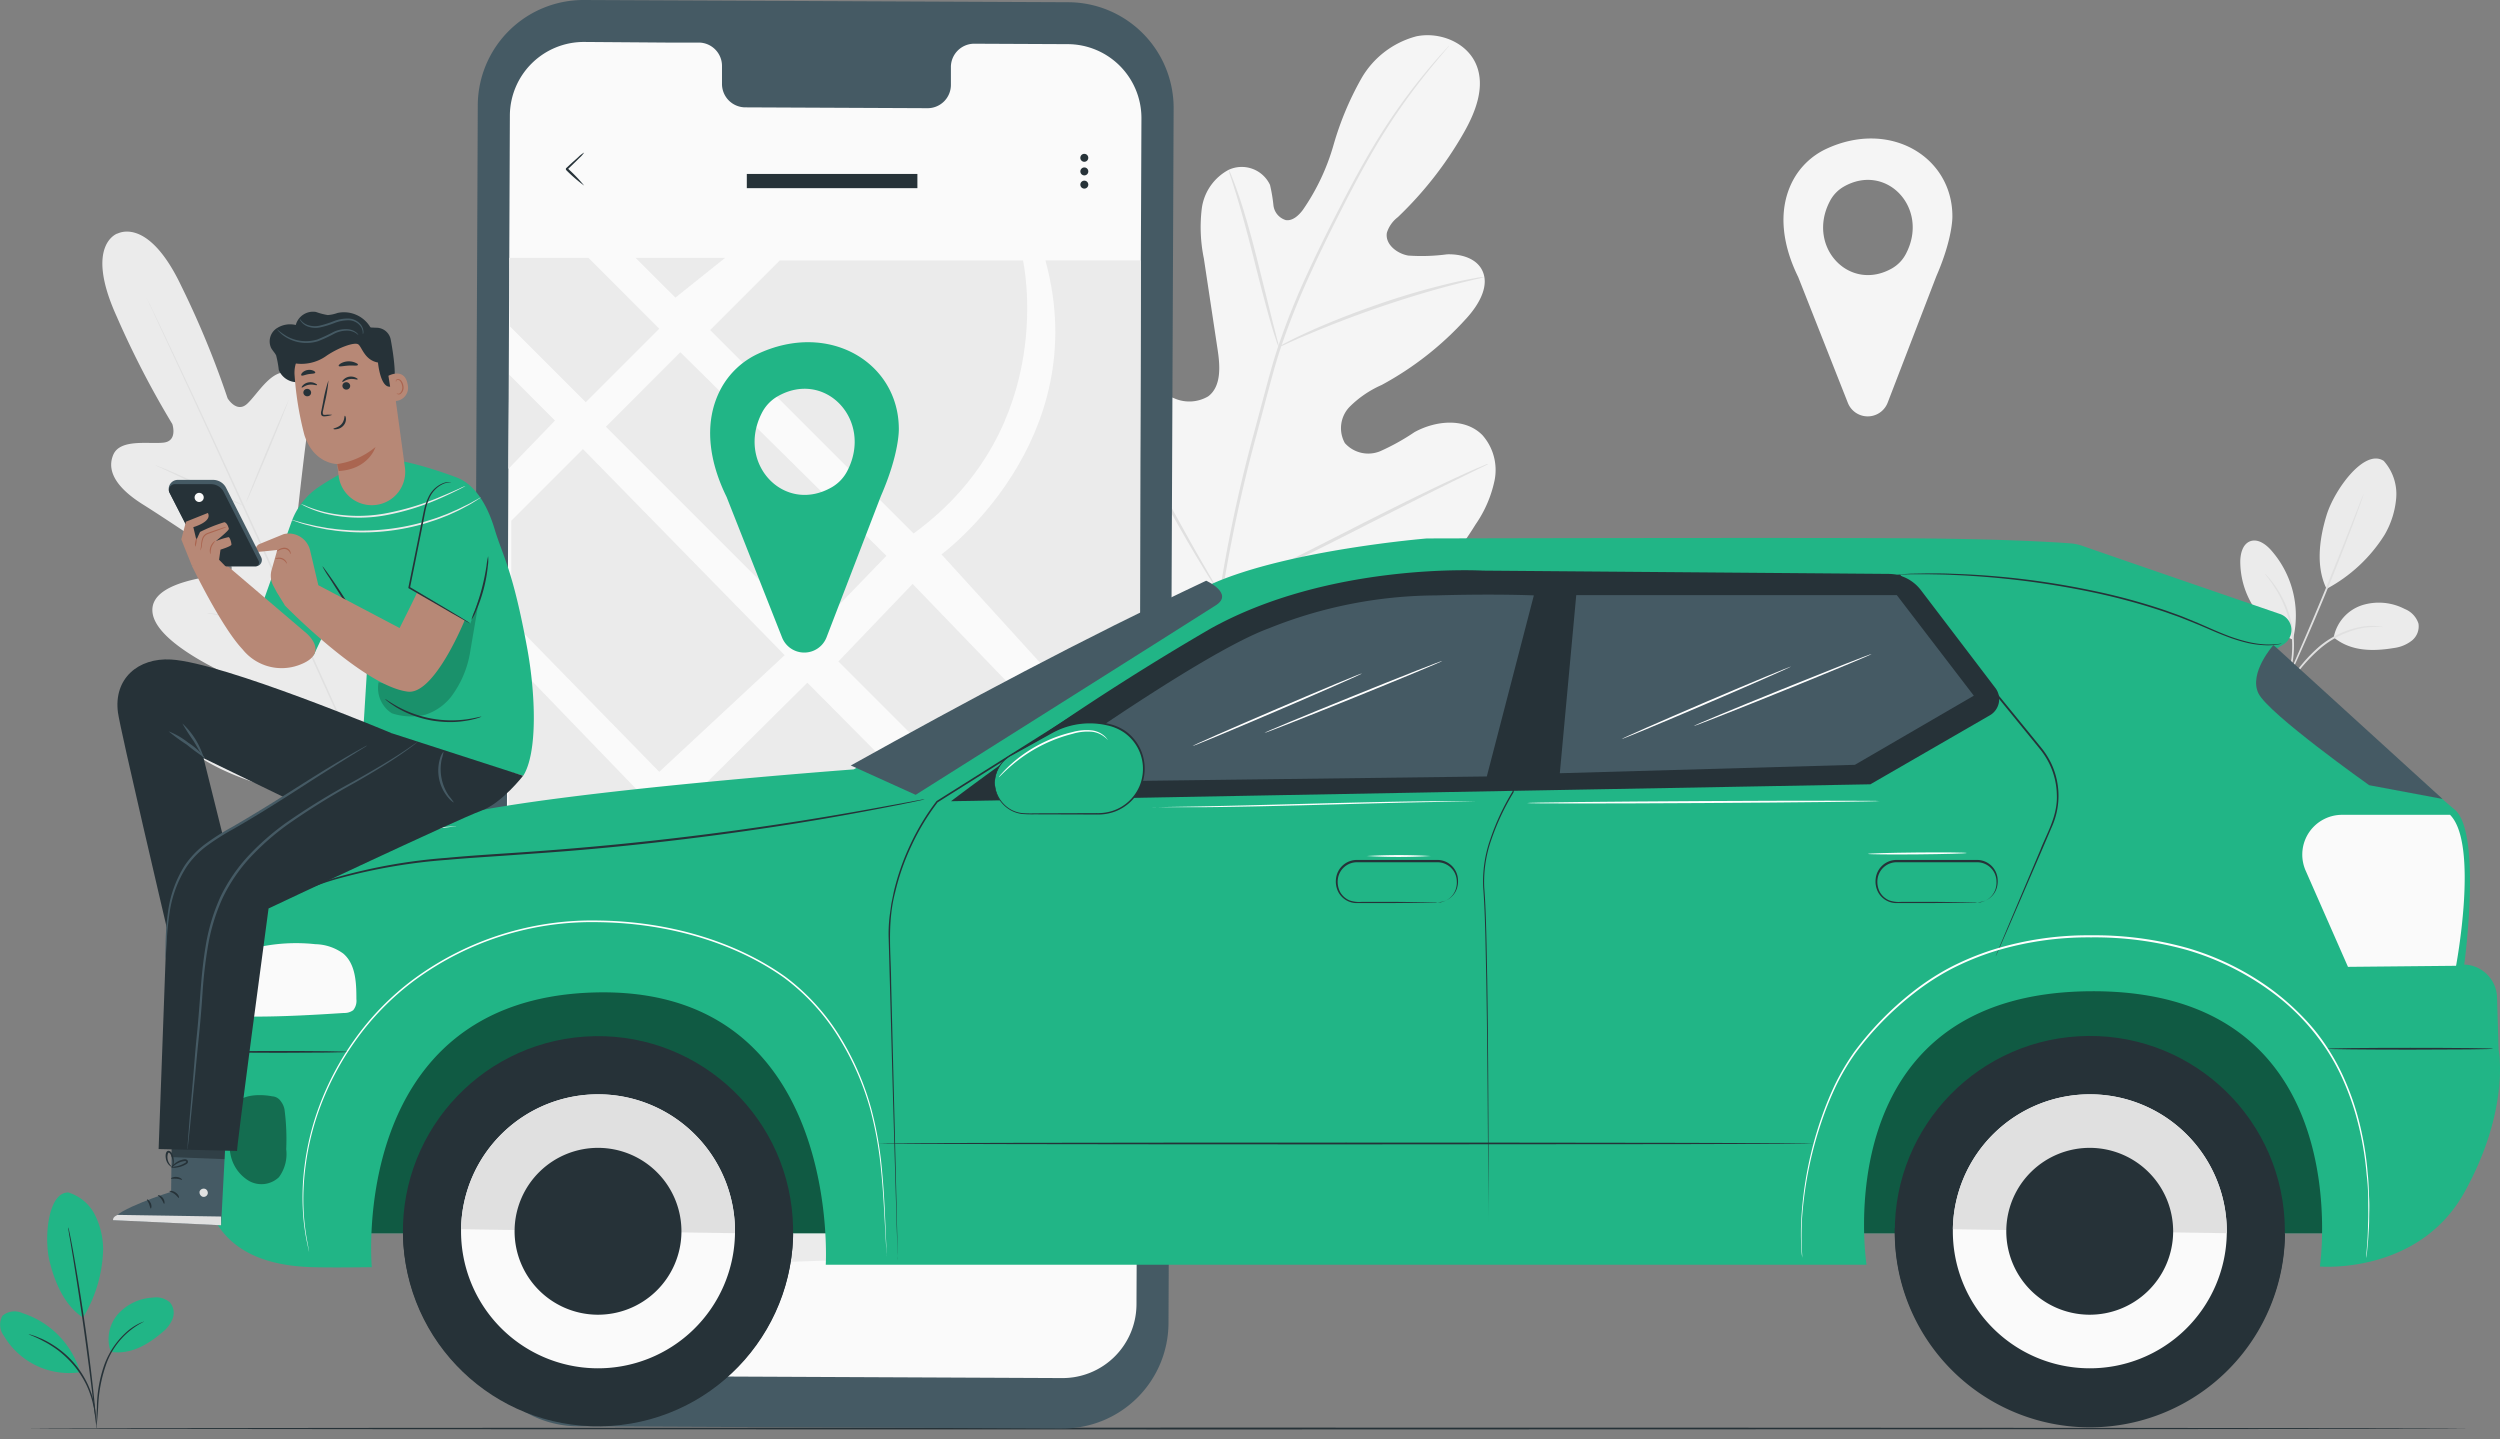 <svg xmlns="http://www.w3.org/2000/svg" width="273.765" height="157.578" viewBox="0 0 273.765 157.578"><rect x="0" y="0" width="273.765" height="157.578" fill="#808080" stroke="none"/><g transform="translate(-32.813 -52.33)"><g transform="translate(44.024 56.187)"><path d="M675.937,178.31a5.435,5.435,0,0,1,1.39,4.013,9.533,9.533,0,0,1-1.294,4.129,16.868,16.868,0,0,1-6.333,5.89c-1.4-2.8-.535-6.321,0-8.078.867-2.8,4.125-7.28,6.221-5.954" transform="translate(-426.134 -131.717)" fill="#ebebeb"/><path d="M672.79,221.4a4.624,4.624,0,0,1,3.055-3.5,6.141,6.141,0,0,1,4.728.4,2.565,2.565,0,0,1,1.5,1.6,2,2,0,0,1-.735,1.865,3.993,3.993,0,0,1-1.925.8c-2.4.4-4.748.367-6.621-1.15" transform="translate(-428.445 -155.466)" fill="#ebebeb"/><path d="M657.63,232.011a3.392,3.392,0,0,1,.3-.5l.854-1.326a16.439,16.439,0,0,1,3.37-3.993,9.9,9.9,0,0,1,4.732-2.148,6.633,6.633,0,0,1,1.6-.04,3.629,3.629,0,0,1,.427.06c.1,0,.148.028.148.036a10.617,10.617,0,0,0-2.14.088,10.259,10.259,0,0,0-4.64,2.192,17.11,17.11,0,0,0-3.374,3.9c-.379.547-.687.99-.91,1.29A2.87,2.87,0,0,1,657.63,232.011Z" transform="translate(-419.339 -159.291)" fill="#e0e0e0"/><path d="M666.686,187.8a1.559,1.559,0,0,1-.072.244l-.232.683c-.208.595-.519,1.446-.91,2.5-.8,2.1-1.913,4.987-3.227,8.146s-2.568,5.99-3.506,8.034c-.467,1.018-.855,1.837-1.126,2.4-.132.264-.24.479-.319.647a1.341,1.341,0,0,1-.124.22,1.113,1.113,0,0,1,.084-.236c.076-.172.168-.4.287-.667l1.066-2.428c.9-2.052,2.136-4.892,3.45-8.05s2.46-6.034,3.278-8.122l.97-2.472c.112-.272.2-.5.272-.667A1.114,1.114,0,0,1,666.686,187.8Z" transform="translate(-419.063 -137.562)" fill="#e0e0e0"/><path d="M652.978,211.189a10.818,10.818,0,0,0-2.452-9.584c-.583-.651-1.442-1.266-2.264-.97s-1.086,1.322-1.1,2.2a9.248,9.248,0,0,0,5.678,8.541" transform="translate(-413.05 -145.226)" fill="#ebebeb"/><path d="M653.994,209.71a2.43,2.43,0,0,1,.379.4,4.489,4.489,0,0,1,.4.491c.148.2.331.419.5.691a9.849,9.849,0,0,1,.523.886,10.22,10.22,0,0,1,.507,1.066,11.924,11.924,0,0,1,.727,2.612,11.765,11.765,0,0,1,.072,2.707,9.858,9.858,0,0,1-.18,1.17,8.415,8.415,0,0,1-.26,1,7.888,7.888,0,0,1-.284.8,4.637,4.637,0,0,1-.264.583,2.737,2.737,0,0,1-.26.479c-.044,0,.328-.707.671-1.9a9.281,9.281,0,0,0,.228-.986,10.727,10.727,0,0,0,.16-1.154,12.108,12.108,0,0,0-.084-2.663,12.667,12.667,0,0,0-.7-2.568c-.16-.379-.307-.739-.483-1.062a9.9,9.9,0,0,0-.5-.886C654.473,210.3,653.938,209.738,653.994,209.71Z" transform="translate(-417.153 -150.723)" fill="#e0e0e0"/><path d="M62.553,116.042s-3.674,1.2-.112,9.065a100.552,100.552,0,0,0,6.106,11.812s.611,1.817-.906,2.025-4.792-.475-5.559,1.334c-.8,1.873.519,3.738,3.254,5.451s8.593,5.678,9.12,6.038,1.014,1.2,0,1.517-8.494.735-8.078,4.273,8.825,7.068,9.727,7.467,1.114.8,1.014,1.31-2.628.4-4.752.623-4.548.823-4.137,2.843,5.279,6.457,17.522,8.238l5.726.455,3.346-4.7c6.557-10.49,6.317-17.071,5.043-18.692s-3.314-.168-4.844,1.318-3.1,3.474-3.546,3.223-.627-.667-.347-1.621,3.039-9.64.607-12.243-7.587,2.827-8.482,3.4-1.218-.359-1.154-.986.823-7.667,1.286-10.861-.116-5.391-2.053-5.99c-1.869-.591-3.474,2.356-4.612,3.378S74.6,134.1,74.6,134.1a100.262,100.262,0,0,0-5.067-12.291C65.824,114,62.473,116.1,62.473,116.1" transform="translate(-60.887 -94.339)" fill="#ebebeb"/><path d="M99,190.751c-2.7-5.75-7.324-16.045-11.341-24.862s-7.659-16.8-10.33-22.554l-3.167-6.82-.859-1.853-.22-.487A1.6,1.6,0,0,1,73,134s.032.052.088.16l.236.479c.2.427.5,1.046.89,1.841.771,1.6,1.869,3.917,3.219,6.788,2.7,5.746,6.361,13.717,10.382,22.534s8.625,19.135,11.3,24.9" transform="translate(-68.163 -105.245)" fill="#e0e0e0"/><path d="M75.3,179.88a2.2,2.2,0,0,1,.4.132c.248.092.607.24,1.046.423.878.371,2.08.914,3.4,1.537l3.362,1.6,1.022.479a2.148,2.148,0,0,1,.367.192,1.673,1.673,0,0,1-.4-.128c-.252-.092-.607-.24-1.046-.427-.879-.4-2.072-.938-3.386-1.561l-3.374-1.6-1.022-.475a1.8,1.8,0,0,1-.367-.172Z" transform="translate(-69.545 -132.804)" fill="#e0e0e0"/><path d="M100.338,173.1c-.044,0,.966-2.548,2.256-5.642s2.4-5.59,2.42-5.59-.962,2.548-2.256,5.646S100.386,173.1,100.338,173.1Z" transform="translate(-84.584 -121.986)" fill="#e0e0e0"/><path d="M114.26,211.551a2,2,0,0,1,.252-.339c.192-.244.435-.543.723-.9.607-.759,1.446-1.813,2.328-3.007s1.645-2.3,2.192-3.1l.647-.954a2.3,2.3,0,0,1,.252-.339,1.574,1.574,0,0,1-.2.375c-.136.24-.339.575-.6.986-.519.827-1.266,1.949-2.156,3.143s-1.737,2.24-2.372,2.979c-.319.367-.579.663-.767.863A1.737,1.737,0,0,1,114.26,211.551Z" transform="translate(-92.947 -146.638)" fill="#e0e0e0"/><path d="M89.6,220.435a1.6,1.6,0,0,1,.4.024l1.058.132c.89.124,2.12.3,3.478.511s2.584.4,3.47.559l1.05.192a1.6,1.6,0,0,1,.379.092,1.6,1.6,0,0,1-.4-.024l-1.054-.132c-.894-.124-2.124-.3-3.482-.511s-2.584-.4-3.47-.559l-1.046-.192a1.772,1.772,0,0,1-.383-.092Z" transform="translate(-78.134 -157.163)" fill="#e0e0e0"/><path d="M98,252.549a2.582,2.582,0,0,1,.5.036l1.358.168c1.142.148,2.719.363,4.46.615s3.318.487,4.456.671l1.35.22a3.14,3.14,0,0,1,.491.108,2.619,2.619,0,0,1-.5-.036l-1.354-.168c-1.142-.148-2.723-.367-4.464-.619s-3.318-.487-4.456-.667l-1.346-.224a2.687,2.687,0,0,1-.491-.1Z" transform="translate(-83.18 -176.455)" fill="#e0e0e0"/><path d="M128.87,239.967a3.046,3.046,0,0,1,.307-.443c.224-.3.519-.695.874-1.17.739-.99,1.753-2.36,2.831-3.905s2.021-2.967,2.691-3.993l.8-1.226a3.31,3.31,0,0,1,.307-.439,3.069,3.069,0,0,1-.252.475c-.172.3-.427.731-.751,1.254-.647,1.054-1.573,2.492-2.655,4.037s-2.108,2.911-2.875,3.881c-.4.483-.7.875-.922,1.138A2.734,2.734,0,0,1,128.87,239.967Z" transform="translate(-101.723 -162.184)" fill="#e0e0e0"/><path d="M338.946,130.937c-10.231-5.147-14.08-16.9-15.278-27.781-.2-1.817-.675-3.694-.044-5.4s2.48-3.087,4.209-2.556c1.434.435,2.244,1.913,3.195,3.095a10.666,10.666,0,0,0,4.828,3.438,4.073,4.073,0,0,0,3.762-.2c1.434-1.086,1.306-3.266,1.034-5.063q-.759-5.027-1.517-10.047A16.951,16.951,0,0,1,338.907,81a5.627,5.627,0,0,1,2.959-4.277,3.418,3.418,0,0,1,4.516,1.661,17.241,17.241,0,0,1,.375,2.232,1.917,1.917,0,0,0,1.362,1.621c.739.108,1.4-.507,1.857-1.114a24.074,24.074,0,0,0,3.358-7.1,33.636,33.636,0,0,1,3.035-7.268,9.832,9.832,0,0,1,6.054-4.648c2.552-.519,5.531.675,6.545,3.111s-.088,5.227-1.4,7.511a40.451,40.451,0,0,1-7.188,9.184,3.438,3.438,0,0,0-1.2,1.705c-.216,1.254,1.09,2.28,2.332,2.5a20.929,20.929,0,0,0,4.265-.136c1.426-.04,3.035.363,3.758,1.6,1,1.733-.256,3.881-1.6,5.363a34.7,34.7,0,0,1-9.324,7.343,11.571,11.571,0,0,0-3.518,2.4,3.362,3.362,0,0,0-.515,3.965,3.428,3.428,0,0,0,3.889.882,24.6,24.6,0,0,0,3.73-2.076c2.336-1.29,5.551-1.6,7.443.323a5.761,5.761,0,0,1,1.334,4.948,13.191,13.191,0,0,1-2.084,4.836,34.935,34.935,0,0,1-13.265,12.511c-5.447,2.815-10.678,4.121-16.676,2.863" transform="translate(-218.519 -61.99)" fill="#f5f5f5"/><path d="M367,125.453a163.488,163.488,0,0,1,3.889-18.273l1.27-4.74c.419-1.553.835-3.095,1.334-4.576a81.064,81.064,0,0,1,3.358-8.354c1.2-2.6,2.424-5.031,3.594-7.3s2.308-4.349,3.418-6.205a64.553,64.553,0,0,1,5.9-8.362c.771-.93,1.394-1.633,1.821-2.1l.487-.531a1.383,1.383,0,0,1,.176-.176,1.1,1.1,0,0,1-.148.2l-.467.555c-.4.483-1.014,1.2-1.769,2.14a68.279,68.279,0,0,0-5.8,8.386c-1.1,1.861-2.216,3.949-3.374,6.213s-2.376,4.7-3.562,7.3a82,82,0,0,0-3.338,8.346c-.5,1.477-.906,3-1.326,4.56s-.835,3.139-1.262,4.736a166.519,166.519,0,0,0-3.909,18.233" transform="translate(-244.763 -63.702)" fill="#e0e0e0"/><path d="M375.237,118.293a3.639,3.639,0,0,1-.288-.743c-.164-.483-.4-1.2-.639-2.064-.511-1.757-1.138-4.2-1.817-6.9s-1.342-5.131-1.877-6.872c-.268-.871-.491-1.573-.651-2.056a3.775,3.775,0,0,1-.216-.767,3.45,3.45,0,0,1,.335.719c.2.471.455,1.166.755,2.033.595,1.725,1.294,4.157,1.977,6.86l1.721,6.92q.315,1.246.539,2.092A3.484,3.484,0,0,1,375.237,118.293Z" transform="translate(-246.415 -84.155)" fill="#e0e0e0"/><path d="M405.984,128.29a5,5,0,0,1-.906.244c-.583.14-1.434.335-2.472.611-2.084.535-4.94,1.374-8.046,2.436s-5.878,2.16-7.859,3c-.994.4-1.789.775-2.34,1.018a4.9,4.9,0,0,1-.871.351,4.961,4.961,0,0,1,.8-.471c.535-.28,1.318-.671,2.3-1.118,1.965-.9,4.732-2.029,7.847-3.1a81.668,81.668,0,0,1,8.1-2.348c1.05-.248,1.909-.4,2.5-.507A4.923,4.923,0,0,1,405.984,128.29Z" transform="translate(-254.669 -101.815)" fill="#e0e0e0"/><path d="M343.639,173.629a1.2,1.2,0,0,1-.2-.256c-.14-.212-.307-.471-.515-.8-.447-.679-1.066-1.677-1.813-2.919-1.5-2.488-3.458-5.99-5.571-9.883s-4.041-7.391-5.487-9.887l-1.717-2.971-.463-.8a1.268,1.268,0,0,1-.144-.3,1.154,1.154,0,0,1,.2.26l.515.8c.447.679,1.066,1.677,1.813,2.923,1.5,2.488,3.462,5.99,5.59,9.883s4.037,7.4,5.483,9.919l1.717,2.975c.188.323.339.595.463.8A1.229,1.229,0,0,1,343.639,173.629Z" transform="translate(-221.174 -112.345)" fill="#e0e0e0"/><path d="M396.842,179.55a1.322,1.322,0,0,1-.287.168l-.847.411-3.135,1.541c-2.647,1.306-6.285,3.147-10.3,5.191s-7.675,3.849-10.35,5.1c-1.338.623-2.424,1.118-3.195,1.446l-.875.367a1.078,1.078,0,0,1-.315.108,1.474,1.474,0,0,1,.288-.168l.847-.427,3.139-1.541c2.647-1.3,6.281-3.143,10.3-5.191s7.671-3.849,10.346-5.1c1.338-.623,2.424-1.118,3.195-1.446l.875-.367A1.078,1.078,0,0,1,396.842,179.55Z" transform="translate(-245.088 -132.606)" fill="#e0e0e0"/><path d="M540.394,98.832c0-6.517-6.844-10.642-13.824-7.379a7.951,7.951,0,0,0-3.674,3.522c-1.753,3.4-.978,7.284.615,10.51l5.431,13.765a2.34,2.34,0,0,0,4.361,0l5.327-13.84C540.47,101.18,540.394,98.832,540.394,98.832Zm-6.557,5.67c-4.692,2.727-9.448-2.316-6.876-7.292a3.9,3.9,0,0,1,1.493-1.6c4.692-2.727,9.444,2.316,6.872,7.292A3.9,3.9,0,0,1,533.837,104.5Z" transform="translate(-337.807 -79.002)" fill="#f5f5f5"/></g><g transform="translate(35.707 208.659)"><path d="M307.58,443.924c0,.06-59.9.1-133.748.1s-133.772-.044-133.772-.1,59.874-.1,133.772-.1S307.58,443.868,307.58,443.924Z" transform="translate(-40.06 -443.82)" fill="#263238"/></g><g transform="translate(84.568 52.33)"><path d="M227.006,208.763l-53.077-.244a11.58,11.58,0,0,1-11.508-11.612l.563-133.065A11.58,11.58,0,0,1,174.6,52.33l53.077.244a11.58,11.58,0,0,1,11.508,11.6l-.563,133.065a11.58,11.58,0,0,1-11.616,11.52Z" transform="translate(-162.42 -52.33)" fill="#455a64"/><path d="M232.9,64.073l-10.29-.048a2.56,2.56,0,0,0-2.512,2.6v1.869a2.552,2.552,0,0,1-2.516,2.592l-20.062-.092a2.564,2.564,0,0,1-2.488-2.624V66.5a2.56,2.56,0,0,0-2.48-2.6H188.94l-9-.068a8.1,8.1,0,0,0-8.138,8.054l-.547,129.882a8.1,8.1,0,0,0,8.058,8.134l52.974.244a8.1,8.1,0,0,0,8.134-8.062L240.963,72.2A8.094,8.094,0,0,0,232.9,64.073Z" transform="translate(-167.724 -59.238)" fill="#fafafa"/><path d="M172.46,123.05h8.681l7.747,7.751-8.054,8.054-8.282-8.286Z" transform="translate(-168.451 -94.81)" fill="#ebebeb"/><path d="M211.483,127.4l-4.353-4.349h9.791Z" transform="translate(-189.276 -94.81)" fill="#ebebeb"/><path d="M227.56,131.373l7.623-7.623h26.635s4.077,18.209-11.98,29.9Z" transform="translate(-201.548 -95.231)" fill="#ebebeb"/><path d="M207.124,148.92l-8.154,8.158,22.566,22.566,8.154-8.43Z" transform="translate(-184.375 -110.35)" fill="#ebebeb"/><path d="M172.21,165.414l5.111-5.3L172.31,155.1Z" transform="translate(-168.301 -114.062)" fill="#ebebeb"/><path d="M180.861,175.48l-7.851,7.851V194.24l16.208,16.584,13.733-12.778Z" transform="translate(-168.781 -126.304)" fill="#ebebeb"/><path d="M291,155.939s16.819-12.331,11.381-32.189h10.458l-.128,56.048Z" transform="translate(-239.656 -95.231)" fill="#ebebeb"/><path d="M270.85,212.46l-8.13,8.49,24.934,24.937,7.627-8.082Z" transform="translate(-222.668 -148.517)" fill="#ebebeb"/><path d="M234.982,239.54,222.2,252.23l25.564,25.385,12.758-12.335Z" transform="translate(-198.329 -164.783)" fill="#ebebeb"/><path d="M237.43,368.3l19.543-20.253L275.561,367Z" transform="translate(-207.477 -229.963)" fill="#ebebeb"/><path d="M294,311.166,314.365,291c0,.894-.176,41.813-.176,41.813Z" transform="translate(-241.458 -195.694)" fill="#ebebeb"/><path d="M217.609,313.14l11.544,11.544L206.36,348.2l-10.53-12.63Z" transform="translate(-182.489 -208.994)" fill="#ebebeb"/><path d="M172.26,288.718c1.09-.108,29.007-26.251,29.007-26.251L172.26,232.41Z" transform="translate(-168.331 -160.501)" fill="#ebebeb"/><path d="M171.25,379.378l6.721-5.958,9.308,10.993H171.25v-4.2" transform="translate(-167.724 -245.203)" fill="#ebebeb"/><path d="M190,97.788a16.713,16.713,0,0,1-2-1.733h0V95.9h0l.028-.024.048-.044.1-.092.192-.18.363-.335.627-.559a3.059,3.059,0,0,1,.639-.5,2.8,2.8,0,0,1-.511.583l-.6.591-.355.343-.192.184-.1.092-.052.044-.024.024h0v-.152h0A16.954,16.954,0,0,1,190,97.788Z" transform="translate(-177.785 -77.462)" fill="#263238"/><path d="M329.941,94.951a.435.435,0,1,1-.431-.431.435.435,0,0,1,.431.431Z" transform="translate(-262.523 -77.673)" fill="#263238"/><path d="M329.823,98.381a.435.435,0,1,1-.615,0A.435.435,0,0,1,329.823,98.381Z" transform="translate(-262.529 -79.917)" fill="#263238"/><path d="M329.944,102.353a.435.435,0,1,1-.2-.411A.435.435,0,0,1,329.944,102.353Z" transform="translate(-262.526 -82.091)" fill="#263238"/><rect width="18.68" height="1.557" transform="translate(30.025 19.048)" fill="#263238"/><path d="M248.22,155.689c0-7.276-7.643-11.884-15.438-8.238a8.849,8.849,0,0,0-4.105,3.933c-1.961,3.8-1.094,8.134.683,11.736l6.07,15.378a2.616,2.616,0,0,0,4.872,0l5.946-15.458C248.308,158.328,248.22,155.689,248.22,155.689Zm-7.308,6.349c-5.239,3.047-10.55-2.584-7.679-8.142a4.392,4.392,0,0,1,1.665-1.765c5.243-3.047,10.554,2.584,7.679,8.142A4.356,4.356,0,0,1,240.913,162.038Z" transform="translate(-201.548 -108.701)" fill="#21b586"/></g><g transform="translate(54.644 111.24)"><rect width="221.55" height="32.509" transform="translate(13.883 43.631)" fill="#21b586"/><g transform="translate(13.883 43.631)" opacity="0.5"><rect width="221.55" height="32.509"/></g><circle cx="21.364" cy="21.364" r="21.364" transform="translate(20.906 56.037) rotate(-3.85)" fill="#263238"/><path d="M143.317,389.07v.056a21.366,21.366,0,0,0,42.727.619v-.056Z" transform="translate(-121.02 -313.514)" fill="#263238"/><path d="M159.247,367.212a15,15,0,1,0,15.21-14.775A15,15,0,0,0,159.247,367.212Z" transform="translate(-130.589 -291.508)" fill="#fafafa"/><path d="M174.46,352.428A14.994,14.994,0,0,0,159.25,367.2l29.993.435a15,15,0,0,0-14.783-15.21Z" transform="translate(-130.592 -291.502)" fill="#e0e0e0"/><path d="M173.928,376.109a9.136,9.136,0,1,0,9.264-9,9.136,9.136,0,0,0-9.264,9Z" transform="translate(-139.408 -300.321)" fill="#263238"/><circle cx="21.364" cy="21.364" r="21.364" transform="matrix(0.998, -0.058, 0.058, 0.998, 184.459, 55.808)" fill="#263238"/><path d="M552.417,389.07v.056a21.366,21.366,0,1,0,42.727.619v-.056Z" transform="translate(-366.758 -313.514)" fill="#263238"/><path d="M568.347,367.212a15,15,0,1,0,15.21-14.775,15,15,0,0,0-15.21,14.775Z" transform="translate(-376.328 -291.508)" fill="#fafafa"/><path d="M583.56,352.428A14.994,14.994,0,0,0,568.35,367.2l29.993.435a15,15,0,0,0-14.783-15.21Z" transform="translate(-376.331 -291.502)" fill="#e0e0e0"/><path d="M583,376.109a9.136,9.136,0,1,0,9.264-9A9.136,9.136,0,0,0,583,376.109Z" transform="translate(-385.129 -300.321)" fill="#263238"/><path d="M159.139,225.2s-31.458,2.32-43.126,4.936c-8.218,1.841-24.063,5.023-23.871,14.99l1.258,7.148a10.757,10.757,0,0,0-5.874,9.536c0,6.852-1.434,17.474,12.287,17.9,2.26.068,6.553,0,6.553,0s-2.632-29.222,24.211-30.077c27.309-.871,25.5,29.809,25.5,29.809H270.05s-4.68-29.889,24.718-29.949,24.925,30.145,24.925,30.145,10.814.934,15.845-8.154,3.726-15.573,3.726-15.573l-.168-5.746a3.722,3.722,0,0,0-3.594-3.594h0s1.965-14.463-1.05-16.967-19.535-17.61-19.535-17.61l.8-.491a1.853,1.853,0,0,0-.4-3.322c-6.273-2.156-18.676-6.425-21.591-7.443a5.246,5.246,0,0,0-1.354-.288c-1.741-.132-6.669-.443-15.713-.539-11.017-.12-54.759,0-54.759,0s-15.054,1.238-23.44,4.928C189.667,208.719,159.139,225.2,159.139,225.2Z" transform="translate(-87.483 -199.857)" fill="#21b586"/><g transform="translate(3.225 61.012)" opacity="0.4"><path d="M100.356,352.788c-1.142-.232-2.891-.252-3.762.519a3.589,3.589,0,0,0-.914,2.364,10.047,10.047,0,0,0,.08,3.542,4.321,4.321,0,0,0,2,2.823,2.777,2.777,0,0,0,3.286-.4,4.258,4.258,0,0,0,.8-3.063,24.8,24.8,0,0,0-.188-4.361,2.1,2.1,0,0,0-.4-.883,1.2,1.2,0,0,0-.91-.547" transform="translate(-95.56 -352.647)"/></g><path d="M100.428,319.019c3.338,0,6.577-.184,9.911-.4a1.6,1.6,0,0,0,1.014-.307,1.621,1.621,0,0,0,.347-1.2c0-1.789-.072-3.825-1.43-4.991a5.374,5.374,0,0,0-3.059-1.034,19.7,19.7,0,0,0-8.042.8Z" transform="translate(-94.503 -266.603)" fill="#fafafa"/><path d="M179.761,341.543a2.612,2.612,0,0,0-.024-.288c-.024-.192-.032-.475-.056-.839-.04-.743-.1-1.825-.176-3.223s-.172-3.111-.371-5.091a40.252,40.252,0,0,0-1.178-6.641,30.248,30.248,0,0,0-3.215-7.487,23.56,23.56,0,0,0-6.217-6.932c-5.387-3.833-12.666-5.99-20.281-6.094a32.776,32.776,0,0,0-20.154,6.341,29.55,29.55,0,0,0-6.537,6.673,31.411,31.411,0,0,0-3.825,7.188,29.107,29.107,0,0,0-1.617,6.537,27.405,27.405,0,0,0-.2,5.083,25.434,25.434,0,0,0,.4,3.195c.064.355.116.631.148.823s.044.284.044.284-.024-.092-.064-.276l-.172-.8a23.3,23.3,0,0,1-.431-3.195,26.917,26.917,0,0,1,.16-5.1,29.111,29.111,0,0,1,1.6-6.573,31.547,31.547,0,0,1,3.825-7.248,29.55,29.55,0,0,1,6.565-6.725,32.927,32.927,0,0,1,20.253-6.389c7.675.1,14.966,2.276,20.4,6.146a23.72,23.72,0,0,1,6.249,7,30.157,30.157,0,0,1,3.195,7.543,39.552,39.552,0,0,1,1.154,6.669c.188,2,.272,3.7.335,5.1s.108,2.484.14,3.227c0,.363.024.643.032.839A2.369,2.369,0,0,0,179.761,341.543Z" transform="translate(-104.482 -262.872)" fill="#fff"/><path d="M277.5,284.842v-.24l-.024-.707c-.02-.631-.048-1.553-.088-2.759-.068-2.424-.168-5.966-.3-10.474s-.276-9.983-.447-16.252c-.044-1.569-.084-3.195-.132-4.852a16.468,16.468,0,0,1,.112-2.536l.18-1.286.264-1.29a26.115,26.115,0,0,1,1.777-5.115,25.763,25.763,0,0,1,2.915-4.848h0L301.5,222.049l5.331-3.354a41.879,41.879,0,0,1,5.642-3.151,57.986,57.986,0,0,1,6.157-2.48c1.046-.367,2.12-.667,3.195-.986s2.168-.583,3.278-.8a74.778,74.778,0,0,1,12.718-1.6,120.536,120.536,0,0,1,12.319.04h.116l-.028.116-5.3,23.724h0a26.2,26.2,0,0,0-2.4,5.1,13.92,13.92,0,0,0-.8,5.271c.136,1.753.184,3.47.228,5.135s.064,3.278.1,4.848c.092,6.269.116,11.736.132,16.24s0,8.046,0,10.466v0c0-2.42-.036-5.962-.064-10.462s-.068-9.983-.176-16.244q-.048-2.348-.1-4.844c-.048-1.665-.1-3.374-.236-5.127a14.065,14.065,0,0,1,.8-5.339,25.989,25.989,0,0,1,2.4-5.139v.028c1.625-7.3,3.4-15.274,5.283-23.728l.092.12a120.015,120.015,0,0,0-12.291-.032,73.953,73.953,0,0,0-12.686,1.6c-1.106.22-2.184.527-3.266.8s-2.14.619-3.195.982a57.9,57.9,0,0,0-6.158,2.484,41.637,41.637,0,0,0-5.614,3.131l-5.335,3.354L281.9,234.608v-.02a25.408,25.408,0,0,0-2.907,4.82,25.7,25.7,0,0,0-1.773,5.079c-.9,3.422-.447,6.788-.439,9.923l.4,16.252c.108,4.5.192,8.05.248,10.47.028,1.2.044,2.132.06,2.763v.707A2.173,2.173,0,0,1,277.5,284.842Z" transform="translate(-201.026 -205.676)" fill="#263238"/><path d="M460.55,210.619h.188l.547-.02,2.12-.052,7.863-.152,26.507-.455h.052l.032.04,3.714,4.548c3.762,4.62,7.347,9.013,10.606,13.006l1.2,1.477a8.759,8.759,0,0,1,.994,1.6,8.3,8.3,0,0,1,.148,6.741l-1.2,2.8-3.666,8.482-1.006,2.3-.268.6c-.06.132-.1.2-.1.2s.024-.072.076-.208.144-.347.248-.607c.228-.535.551-1.318.97-2.316l3.594-8.505c.687-1.8,1.9-3.706,1.813-6.022a8.155,8.155,0,0,0-.8-3.4,8.485,8.485,0,0,0-.974-1.553l-1.2-1.477L501.4,214.644l-3.71-4.548.08.04-26.511.4-7.863.092H460.73Z" transform="translate(-311.577 -205.914)" fill="#263238"/><path d="M410.263,292.85a1.541,1.541,0,0,0,.315-.048,2.22,2.22,0,0,0,.839-.335,2.121,2.121,0,0,0,.855-1.11,2.4,2.4,0,0,0,.112-.879,2.188,2.188,0,0,0-.248-.95,2.12,2.12,0,0,0-1.841-1.122h-8.861a2.106,2.106,0,0,0-2.076,1.857,2.4,2.4,0,0,0,.256,1.41,2.124,2.124,0,0,0,1.022.906,3.247,3.247,0,0,0,1.33.164h3.654l3.4.032.922.02a1.711,1.711,0,0,1,.323.024,2.937,2.937,0,0,1-.323.02h-.922l-3.4.032h-4.345a2.215,2.215,0,0,1-.711-.164,2.3,2.3,0,0,1-1.122-.986,2.52,2.52,0,0,1-.284-1.529,2.3,2.3,0,0,1,2.276-2.041H410.3a2.264,2.264,0,0,1,1.965,1.226,2.32,2.32,0,0,1,.252,1.014,2.536,2.536,0,0,1-.132.918,2.216,2.216,0,0,1-.922,1.142,2.049,2.049,0,0,1-.875.307A1.419,1.419,0,0,1,410.263,292.85Z" transform="translate(-274.687 -252.893)" fill="#263238"/><path d="M558.263,292.85a1.541,1.541,0,0,0,.315-.048,2.22,2.22,0,0,0,.839-.335,2.12,2.12,0,0,0,.855-1.11,2.4,2.4,0,0,0,.112-.879,2.189,2.189,0,0,0-.248-.95,2.12,2.12,0,0,0-1.841-1.122h-8.861a2.106,2.106,0,0,0-2.076,1.857,2.4,2.4,0,0,0,.256,1.41,2.125,2.125,0,0,0,1.022.906,3.246,3.246,0,0,0,1.33.164h3.654l3.4.032.922.02a1.712,1.712,0,0,1,.323.024,2.94,2.94,0,0,1-.323.02h-.922l-3.4.032h-4.345a2.215,2.215,0,0,1-.711-.164,2.3,2.3,0,0,1-1.122-.986,2.52,2.52,0,0,1-.284-1.529,2.3,2.3,0,0,1,2.276-2.041H558.3a2.264,2.264,0,0,1,1.965,1.226,2.32,2.32,0,0,1,.252,1.014,2.537,2.537,0,0,1-.132.918,2.216,2.216,0,0,1-.922,1.142,2.049,2.049,0,0,1-.874.307A1.417,1.417,0,0,1,558.263,292.85Z" transform="translate(-363.588 -252.893)" fill="#263238"/><path d="M680.351,275.78h-11.82a4.364,4.364,0,0,0-3.861,2.328h0a4.369,4.369,0,0,0-.128,3.79l4.632,10.53,11.836-.116S683.529,278.963,680.351,275.78Z" transform="translate(-433.888 -245.462)" fill="#fafafa"/><path d="M293.6,234l60.988-1.126,39.692-.727,13.09-7.559a2.032,2.032,0,0,0,.6-2.987l-8.15-10.706a4.528,4.528,0,0,0-3.57-1.789l-44.4-.359s-16.716-.974-29.889,6.389A283.7,283.7,0,0,0,293.6,234Z" transform="translate(-211.293 -205.171)" fill="#263238"/><path d="M305.042,211.58s3.059,1.394,1.07,2.683-32.888,20.765-32.888,20.765l-7.1-3.215C278.7,224.813,291.409,218.005,305.042,211.58Z" transform="translate(-194.787 -206.899)" fill="#455a64"/><path d="M174.815,271.54l-.192.048-.563.124-2.168.447c-1.885.375-4.616.9-7.986,1.485-6.788,1.166-16.18,2.524-26.631,3.426-2.616.228-5.191.4-7.635.575s-4.848.315-7.108.519a61.836,61.836,0,0,0-11.864,2.033,33.411,33.411,0,0,0-7.5,3.107c-.851.447-1.458.886-1.885,1.15l-.487.307-.172.1a1.938,1.938,0,0,1,.16-.116l.475-.327c.423-.276,1.022-.727,1.869-1.2a32.579,32.579,0,0,1,7.475-3.195,60.4,60.4,0,0,1,11.888-2.08c2.264-.216,4.644-.367,7.112-.531s5.019-.355,7.631-.583c10.446-.9,19.85-2.236,26.627-3.366,3.39-.563,6.122-1.066,8.01-1.418l2.176-.4.567-.1Z" transform="translate(-95.38 -242.915)" fill="#263238"/><path d="M689.207,339.774c0,.06-4.065.1-9.076.1s-9.081-.044-9.081-.1,4.065-.1,9.081-.1S689.207,339.718,689.207,339.774Z" transform="translate(-438.021 -283.84)" fill="#263238"/><path d="M376.113,365.754c0,.06-22.945.1-51.245.1s-51.249-.044-51.249-.1,22.941-.1,51.249-.1S376.113,365.7,376.113,365.754Z" transform="translate(-199.292 -299.446)" fill="#263238"/><path d="M106.2,340.634c0,.06-3.246.1-7.248.1s-7.248-.044-7.248-.1,3.246-.1,7.248-.1S106.2,340.578,106.2,340.634Z" transform="translate(-90.016 -284.356)" fill="#263238"/><path d="M653.408,229.21s-2.723,3.047-1.653,5.283,12.135,10.071,12.135,10.071l8.03,1.505Z" transform="translate(-426.281 -217.489)" fill="#455a64"/><path d="M462.355,215.54l-1.8,19.5,32.313-.922,13.022-7.571-8.43-11.009Z" transform="translate(-311.577 -209.277)" fill="#455a64"/><path d="M312.76,235.955s19.495-14.08,27.186-16.879a49.528,49.528,0,0,1,18.265-3.594c6.665-.192,10.726,0,10.726,0l-5.151,19.826Z" transform="translate(-222.803 -209.191)" fill="#455a64"/><path d="M305.62,257.089h0a3.422,3.422,0,0,1,1.741-2.979l4.48-2.516a8.51,8.51,0,0,1,4.181-1.094h0a8.613,8.613,0,0,1,2.655.423,4.856,4.856,0,0,1,3.266,4.46h0a4.932,4.932,0,0,1-4.932,5.119h-7.986A3.414,3.414,0,0,1,305.62,257.089Z" transform="translate(-218.514 -230.277)" fill="#21b586"/><path d="M305.6,256.926a2.641,2.641,0,0,0,.052.431,3.39,3.39,0,0,0,.4,1.17,3.513,3.513,0,0,0,1.374,1.354,3.377,3.377,0,0,0,1.15.359,12.872,12.872,0,0,0,1.378.028l6.832-.024a5.124,5.124,0,0,0,1.9-.311,4.856,4.856,0,0,0,2.827-2.8,4.971,4.971,0,0,0,.3-2.112,4.836,4.836,0,0,0-2.017-3.574,5.143,5.143,0,0,0-1.849-.8,8.477,8.477,0,0,0-5.439.523c-.515.232-.986.523-1.454.775l-1.334.743-2.3,1.27a3.438,3.438,0,0,0-1.374,1.354,3.5,3.5,0,0,0-.4,1.17c-.04.28-.036.431-.048.431a2.156,2.156,0,0,1,0-.439,3.3,3.3,0,0,1,.367-1.2,3.45,3.45,0,0,1,1.386-1.414l2.28-1.3,1.326-.755c.463-.256.934-.551,1.461-.8a8.585,8.585,0,0,1,5.555-.559,5.291,5.291,0,0,1,1.921.8,5.032,5.032,0,0,1,2.108,3.726,5.139,5.139,0,0,1-.311,2.2,5.047,5.047,0,0,1-2.955,2.915,5.367,5.367,0,0,1-1.969.315l-6.832-.02a13.184,13.184,0,0,1-1.394-.044,3.454,3.454,0,0,1-1.2-.4,3.538,3.538,0,0,1-1.39-1.414,3.358,3.358,0,0,1-.363-1.2,2.613,2.613,0,0,1,0-.415Z" transform="translate(-218.498 -230.115)" fill="#263238"/><path d="M588.593,344.157v-.276c0-.184.032-.459.056-.8s.064-.8.088-1.318.04-1.126.06-1.8,0-1.434,0-2.256a23.333,23.333,0,0,0-.172-2.679,34.573,34.573,0,0,0-1.154-6.421,29.015,29.015,0,0,0-1.274-3.594,23.385,23.385,0,0,0-1.925-3.626,24.673,24.673,0,0,0-6.245-6.509,29.548,29.548,0,0,0-8.953-4.416,37.545,37.545,0,0,0-10.646-1.418,35.072,35.072,0,0,0-10.622,1.545,29.9,29.9,0,0,0-4.728,1.953,27.121,27.121,0,0,0-4.1,2.683,34.045,34.045,0,0,0-6.325,6.485,24.961,24.961,0,0,0-2.1,3.53,34.3,34.3,0,0,0-1.454,3.51,41.9,41.9,0,0,0-2.308,11.181c-.064,1.354-.056,2.4-.02,3.123.02.351.036.619.044.8a2.428,2.428,0,0,1,0,.276,1.811,1.811,0,0,0-.032-.276c-.032-.184-.04-.459-.068-.8a30.845,30.845,0,0,1,0-3.127,41.17,41.17,0,0,1,2.248-11.249,36.179,36.179,0,0,1,1.446-3.53,26.007,26.007,0,0,1,2.108-3.562,34.373,34.373,0,0,1,6.345-6.533,27.481,27.481,0,0,1,4.129-2.707,30.1,30.1,0,0,1,4.76-1.969,35.036,35.036,0,0,1,10.686-1.561,37.6,37.6,0,0,1,10.706,1.43,29.693,29.693,0,0,1,9.009,4.456,27.372,27.372,0,0,1,3.53,3.1,21.586,21.586,0,0,1,2.743,3.478,23.555,23.555,0,0,1,1.929,3.658,28.4,28.4,0,0,1,1.266,3.594,34.137,34.137,0,0,1,1.13,6.453c.108.958.108,1.857.152,2.683s0,1.6,0,2.26-.06,1.282-.084,1.8-.076.958-.108,1.318-.056.619-.072.8S588.593,344.157,588.593,344.157Z" transform="translate(-351.295 -265.306)" fill="#fff"/><path d="M384.627,272.05h-.363l-1.042.024-3.829.068c-3.234.06-7.7.18-12.634.315s-9.4.228-12.638.252h-5.143a.256.256,0,0,1-.1,0,.3.3,0,0,1,.1,0h.268l1.042-.024,3.829-.068c3.234-.06,7.7-.18,12.638-.311s9.4-.232,12.638-.256h5.235Z" transform="translate(-244.499 -243.222)" fill="#fff"/><path d="M414.616,286.905a58.982,58.982,0,0,1-7,0,58.982,58.982,0,0,1,7,0Z" transform="translate(-279.783 -252.075)" fill="#fff"/><path d="M399.059,233.568c.02.052-4.321,1.861-9.7,4.037s-9.755,3.9-9.779,3.845,4.321-1.861,9.7-4.037S399.035,233.516,399.059,233.568Z" transform="translate(-262.94 -220.106)" fill="#fff"/><path d="M378.412,237c.024.056-4.113,1.877-9.236,4.069s-9.292,3.929-9.316,3.877,4.113-1.873,9.236-4.069S378.388,236.938,378.412,237Z" transform="translate(-251.094 -222.166)" fill="#fff"/><path d="M516.779,231.678c.024.052-4.321,1.861-9.7,4.037s-9.755,3.9-9.779,3.845,4.321-1.861,9.7-4.037S516.747,231.622,516.779,231.678Z" transform="translate(-333.652 -218.97)" fill="#fff"/><path d="M496.092,235.089c.024.056-4.113,1.877-9.232,4.069s-9.3,3.929-9.32,3.877,4.113-1.873,9.236-4.069S496.092,235.053,496.092,235.089Z" transform="translate(-321.783 -221.02)" fill="#fff"/><path d="M490.172,271.944c0,.056-8.637.156-19.291.22s-19.291.068-19.291,0,8.633-.156,19.291-.216S490.172,271.9,490.172,271.944Z" transform="translate(-306.195 -243.136)" fill="#fff"/><path d="M555.882,286.148c0,.056-2.42.124-5.411.152s-5.411,0-5.411-.052,2.42-.128,5.411-.156S555.882,286.089,555.882,286.148Z" transform="translate(-362.341 -251.65)" fill="#fff"/><path d="M125.641,278.85a.963.963,0,0,1-.236.048l-.675.088c-.3.032-.655.076-1.07.148s-.89.124-1.41.228c-1.042.184-2.276.455-3.626.8a44.958,44.958,0,0,0-4.317,1.43c-1.5.6-2.9,1.246-4.141,1.889a33.827,33.827,0,0,0-3.195,1.869c-.451.276-.843.555-1.2.8s-.647.443-.886.619l-.555.4a1.238,1.238,0,0,1-.2.128,1.154,1.154,0,0,1,.176-.16l.535-.427c.232-.184.519-.4.867-.651a12.443,12.443,0,0,1,1.2-.8c.879-.595,1.965-1.246,3.195-1.913a39.093,39.093,0,0,1,8.5-3.334c1.358-.351,2.6-.611,3.65-.775.523-.1,1-.144,1.418-.2s.8-.092,1.074-.112l.683-.052a1.562,1.562,0,0,1,.22-.02Z" transform="translate(-97.482 -247.306)" fill="#fff"/><path d="M318.632,253.63a2.158,2.158,0,0,0-.4-.371,2.659,2.659,0,0,0-1.318-.531,5.69,5.69,0,0,0-2.132.228,16.372,16.372,0,0,0-6.6,3.4c-.95.8-1.453,1.386-1.481,1.358a2.568,2.568,0,0,1,.335-.423,14.077,14.077,0,0,1,1.046-1.046,15.315,15.315,0,0,1,4.1-2.62,14.814,14.814,0,0,1,2.552-.851,5.658,5.658,0,0,1,2.2-.192,2.564,2.564,0,0,1,1.35.619,1.729,1.729,0,0,1,.268.3C318.616,253.582,318.64,253.626,318.632,253.63Z" transform="translate(-219.162 -231.506)" fill="#fff"/><path d="M594.844,217.269a6.388,6.388,0,0,1-1.7.176,10.778,10.778,0,0,1-2-.248,18.219,18.219,0,0,1-2.544-.8c-.922-.347-1.9-.8-2.967-1.242l-1.657-.667c-.571-.228-1.174-.423-1.781-.647a69.588,69.588,0,0,0-8.138-2.216,93.64,93.64,0,0,0-15.206-1.885c-.982-.052-1.869-.052-2.651-.072h-2l-1.262.028H552.5a.3.3,0,0,1,.112,0l.327-.024,1.266-.068,2-.036c.8,0,1.669,0,2.651.048a88.09,88.09,0,0,1,15.246,1.837,66.711,66.711,0,0,1,8.15,2.22c.607.224,1.2.423,1.785.655l1.657.683c1.062.459,2.041.906,2.955,1.262a17.507,17.507,0,0,0,2.512.8,10.568,10.568,0,0,0,1.973.28,9.093,9.093,0,0,0,1.258-.044l.323-.04Z" transform="translate(-366.81 -205.691)" fill="#263238"/></g><g transform="translate(45.192 86.462)"><path d="M133.747,198.951c-1.6-8.737-2.671-10.079-3.574-13.086s-2.336-4.96-4.121-5.65c-1.2-.463-7.216-2.632-9.308-1.913a26.254,26.254,0,0,0-5.8,2.915,7.771,7.771,0,0,0-3.027,3.873L104.72,194.1l5.622,5.59,2.819-5.99,3.059,7.188-.451,7.248,17.542,4.72C134.893,210.3,134.653,203.907,133.747,198.951Z" transform="translate(-88.385 -162.045)" fill="#21b586"/><g transform="translate(28.975 27.375)" opacity="0.2"><path d="M148.205,206.36c-.775,4.548-.9,5.191-1.673,9.723a11.12,11.12,0,0,1-2.156,5.127,5.964,5.964,0,0,1-2.775,1.909,6.648,6.648,0,0,1-3.678-.16,3.277,3.277,0,0,1-1.442-3.4c1.489.319,1.949.8,3.23,0a11.19,11.19,0,0,0,3.314-3.462c2.56-4.952,3.266-5.127,5.191-9.739" transform="translate(-136.375 -206.36)"/></g><path d="M126.379,215.924a11.064,11.064,0,0,1-.775-1.2l-1.8-2.967-1.853-2.919a10.7,10.7,0,0,1-.747-1.23,1.525,1.525,0,0,1,.252.3c.152.2.363.487.615.851.511.727,1.2,1.745,1.909,2.891s1.33,2.208,1.757,2.987c.216.4.4.7.5.926A1.266,1.266,0,0,1,126.379,215.924Z" transform="translate(-98.285 -179.736)" fill="#263238"/><path d="M148.966,245.956a2,2,0,0,1-.4.156,4.526,4.526,0,0,1-.5.136,5.77,5.77,0,0,1-.671.14,10.61,10.61,0,0,1-1.773.164,12.464,12.464,0,0,1-2.176-.188,12.246,12.246,0,0,1-2.1-.595,11.214,11.214,0,0,1-1.6-.775c-.224-.124-.4-.26-.575-.367a4.633,4.633,0,0,1-.419-.307,1.845,1.845,0,0,1-.331-.292c.024-.032.519.355,1.4.839a12.624,12.624,0,0,0,1.6.723,12.239,12.239,0,0,0,4.213.771,13.1,13.1,0,0,0,1.753-.116C148.355,246.1,148.954,245.916,148.966,245.956Z" transform="translate(-108.628 -201.61)" fill="#263238"/><path d="M120.621,205.078c-.032.156-1.917,3.909-1.917,3.909l-8.9-4.688-.906-3.833a2.4,2.4,0,0,0-2.883-1.765l-2.624,1.074a.7.7,0,0,0-.431.507c-.036.192,0,.4.347.355.651-.052,2-.2,2-.2l-.619,2.184a2.32,2.32,0,0,0,.176,1.713l.4.755.867,1.4h-.02s8.649,8.885,13.5,9.464c2.919.347,6.225-7.835,6.225-7.835Z" transform="translate(-87.323 -174.345)" fill="#b78876"/><path d="M108.69,202.929a.936.936,0,0,1,.216-.192,1.158,1.158,0,0,1,.675-.208.7.7,0,0,1,.595.4c.084.18.028.3,0,.291s0-.112-.1-.248a.691.691,0,0,0-.523-.3,1.354,1.354,0,0,0-.619.16C108.814,202.893,108.7,202.945,108.69,202.929Z" transform="translate(-90.77 -176.685)" fill="#aa6550"/><path d="M109.553,205.931s-.06-.072-.144-.18a.974.974,0,0,0-.922-.363c-.136,0-.22.048-.228.032s.064-.076.208-.124a.894.894,0,0,1,1.018.4C109.557,205.831,109.565,205.927,109.553,205.931Z" transform="translate(-90.511 -178.324)" fill="#aa6550"/><path d="M148.216,185.09l-2.4,11.417,6.389,3.837,2.452-7.016S153.631,184.806,148.216,185.09Z" transform="translate(-113.073 -166.204)" fill="#21b586"/><path d="M133.361,185.6a1.029,1.029,0,0,1-.164.1c-.112.06-.272.148-.483.256-.423.216-1.046.519-1.825.867a26.911,26.911,0,0,1-6.345,2,15.888,15.888,0,0,1-6.637-.224,11.275,11.275,0,0,1-1.893-.683,3.845,3.845,0,0,1-.491-.248,1.133,1.133,0,0,1-.164-.1,6.692,6.692,0,0,1,.687.276,13.894,13.894,0,0,0,1.909.615,16.468,16.468,0,0,0,6.565.16,29.086,29.086,0,0,0,6.325-1.929c.8-.327,1.41-.611,1.845-.8a5.514,5.514,0,0,1,.671-.292Z" transform="translate(-94.777 -166.515)" fill="#ebebeb"/><path d="M133.475,188.76a.945.945,0,0,1-.18.128l-.527.339a9.65,9.65,0,0,1-.863.5c-.343.18-.727.4-1.178.6l-.695.319c-.244.112-.507.2-.775.311-.531.22-1.122.4-1.737.6a24.075,24.075,0,0,1-8.326.986c-.647-.052-1.262-.088-1.829-.18-.288-.044-.563-.072-.827-.12l-.755-.152c-.479-.084-.906-.212-1.282-.307a9.616,9.616,0,0,1-.954-.284l-.595-.208a.846.846,0,0,1-.2-.084.754.754,0,0,1,.216.044l.607.168c.26.08.579.172.958.252s.8.2,1.286.276l.751.136c.26.048.535.072.8.108.567.084,1.2.116,1.817.16a24.8,24.8,0,0,0,8.266-.978c.611-.192,1.2-.363,1.729-.579.264-.1.527-.192.771-.3l.7-.307c.451-.184.835-.4,1.2-.567a9.569,9.569,0,0,0,.875-.467l.551-.3a.843.843,0,0,1,.2-.1Z" transform="translate(-93.209 -168.413)" fill="#ebebeb"/><path d="M151.586,200a4.155,4.155,0,0,1-.519-.264l-1.406-.8-4.792-2.767-.06-.036v-.068c.172-.851.355-1.769.547-2.711.288-1.422.567-2.771.8-3.993.132-.615.24-1.2.359-1.753a6.33,6.33,0,0,1,.511-1.481,3,3,0,0,1,1.653-1.513,1.832,1.832,0,0,1,.611-.1.591.591,0,0,1,.212.024,2.647,2.647,0,0,0-.8.152,2.979,2.979,0,0,0-1.549,1.5,6.438,6.438,0,0,0-.475,1.458c-.108.547-.22,1.134-.339,1.745-.248,1.238-.519,2.588-.8,3.993-.192.946-.379,1.861-.551,2.711l-.048-.1,4.764,2.831,1.378.839a3.618,3.618,0,0,1,.5.335Z" transform="translate(-112.467 -165.864)" fill="#263238"/><path d="M163.913,204.88a4.157,4.157,0,0,1-.032,1.066,15.972,15.972,0,0,1-.455,2.528,16.656,16.656,0,0,1-.847,2.428,4.129,4.129,0,0,1-.5.942,7.61,7.61,0,0,1,.363-1,23.751,23.751,0,0,0,1.294-4.92,8.356,8.356,0,0,1,.176-1.046Z" transform="translate(-122.84 -178.096)" fill="#263238"/><path d="M70.273,363.91,70.2,370s-6.221,1.977-6.341,3.1l11.812.559.5-9.492Z" transform="translate(-63.841 -273.623)" fill="#455a64"/><path d="M88.114,378.3a.483.483,0,0,1,.307.567.463.463,0,0,1-.559.311.515.515,0,0,1-.323-.6.483.483,0,0,1,.619-.256" transform="translate(-78.056 -282.258)" fill="#e0e0e0"/><path d="M75.644,386.628v-.958l-11.333-.18s-.539.2-.5.579Z" transform="translate(-63.814 -286.585)" fill="#e0e0e0"/><path d="M79.27,378.931c0,.056.288.1.559.3s.4.447.471.427,0-.355-.355-.591S79.258,378.875,79.27,378.931Z" transform="translate(-73.098 -282.618)" fill="#263238"/><path d="M76.1,380.1c0,.056.232.168.4.419s.228.515.288.515.108-.323-.128-.635S76.1,380.049,76.1,380.1Z" transform="translate(-71.194 -283.337)" fill="#263238"/><path d="M73.52,382.25c.052,0,.148-.268,0-.591s-.4-.459-.423-.4.132.224.236.491S73.456,382.242,73.52,382.25Z" transform="translate(-69.388 -284.036)" fill="#263238"/><path d="M79.688,375.247c.024.056.292,0,.619.024s.571.156.6.108-.2-.268-.583-.307S79.664,375.2,79.688,375.247Z" transform="translate(-73.348 -280.323)" fill="#263238"/><g transform="translate(6.404 91.493)" opacity="0.3"><path d="M79.866,366.93l-.016,1.086,5.81.224.052-.978Z" transform="translate(-79.85 -366.93)"/></g><path d="M79.79,371.117a1.094,1.094,0,0,0,.591.028,2.563,2.563,0,0,0,.627-.164,2.271,2.271,0,0,0,.347-.164.711.711,0,0,0,.188-.128.252.252,0,0,0,.04-.307.324.324,0,0,0-.248-.144.8.8,0,0,0-.224.02,2.115,2.115,0,0,0-.371.108,2.183,2.183,0,0,0-.563.331c-.288.244-.4.455-.371.467s.168-.156.455-.351a2.456,2.456,0,0,1,.543-.272,2.268,2.268,0,0,1,.343-.088c.128-.028.236-.024.264.032s0,.032,0,.068a.71.71,0,0,1-.136.1c-.108.06-.216.116-.319.164a3.4,3.4,0,0,1-.583.192A4.592,4.592,0,0,0,79.79,371.117Z" transform="translate(-73.41 -277.423)" fill="#263238"/><path d="M78.938,369.806a.942.942,0,0,0,.18-.563,1.877,1.877,0,0,0-.048-.651,1.857,1.857,0,0,0-.136-.367.487.487,0,0,0-.363-.315.268.268,0,0,0-.252.152.719.719,0,0,0-.072.216,1.338,1.338,0,0,0,0,.4,1.354,1.354,0,0,0,.224.623c.216.319.455.4.459.379a2.376,2.376,0,0,1-.339-.451,1.354,1.354,0,0,1-.16-.563,1.262,1.262,0,0,1,.028-.343c.024-.124.076-.224.124-.208a.419.419,0,0,1,.2.2,1.871,1.871,0,0,1,.132.327,2.124,2.124,0,0,1,.088.6C78.966,369.583,78.894,369.794,78.938,369.806Z" transform="translate(-72.475 -276.025)" fill="#263238"/><path d="M95.047,241.241s-18.457-7.747-24.167-8.07c-3.594-.208-6.293,2.092-5.806,5.8.244,1.857,5.343,23.56,5.343,23.56l7.771-3.546-3.738-15.01,15.174,7.371Z" transform="translate(-64.537 -195.082)" fill="#263238"/><path d="M82.824,250.727a21.541,21.541,0,0,0,1.2,1.881c.647,1.042,1.078,1.941,1.15,1.913a8.464,8.464,0,0,0-2.348-3.794Z" transform="translate(-75.23 -205.634)" fill="#455a64"/><path d="M79.048,252.882a20.574,20.574,0,0,0,2,1.465,21.24,21.24,0,0,0,2,1.458,7.352,7.352,0,0,0-1.849-1.681A8.291,8.291,0,0,0,79.048,252.882Z" transform="translate(-72.964 -206.927)" fill="#455a64"/><path d="M116.226,258.056s-2.32,2.991-4.532,3.81c-2.8,1.026-23.344,10.726-23.344,10.726s-3.73,27.709-3.434,26.551l-8.605-.208.934-25.52c.112-3.266,2.731-7.02,5.547-8.689L101.83,253.4Z" transform="translate(-71.32 -207.241)" fill="#263238"/><path d="M78.218,280.11a1.35,1.35,0,0,0,.036-.351c0-.256.032-.587.052-1a34.443,34.443,0,0,1,.343-3.67,12.6,12.6,0,0,1,1.869-5.047,9.643,9.643,0,0,1,2.212-2.284,26.568,26.568,0,0,1,2.919-1.849c4.141-2.372,7.715-4.792,10.358-6.449,1.318-.839,2.4-1.505,3.131-1.961l.855-.527a1.839,1.839,0,0,0,.291-.2,1.742,1.742,0,0,0-.315.152c-.2.108-.5.268-.882.483-.763.427-1.849,1.074-3.195,1.889-2.671,1.621-6.265,4.013-10.382,6.389a26.462,26.462,0,0,0-2.947,1.873,9.767,9.767,0,0,0-2.26,2.356,12.639,12.639,0,0,0-1.841,5.171,28.751,28.751,0,0,0-.256,3.694v1.006A1.832,1.832,0,0,0,78.218,280.11Z" transform="translate(-72.457 -209.266)" fill="#455a64"/><path d="M154.7,264.009a6.5,6.5,0,0,0-.527-.707,5.167,5.167,0,0,1-.8-3.993,6.46,6.46,0,0,0,.208-.859,1.925,1.925,0,0,0-.4.8,4.58,4.58,0,0,0-.088,2.18,4.52,4.52,0,0,0,.926,1.973C154.382,263.861,154.682,264.033,154.7,264.009Z" transform="translate(-117.387 -210.275)" fill="#455a64"/><path d="M84.217,300.43a.539.539,0,0,0,.024-.14c0-.112.032-.248.052-.419.044-.4.1-.926.172-1.6.14-1.422.339-3.446.587-5.938.116-1.254.248-2.628.4-4.1s.292-3.051.4-4.712a50.657,50.657,0,0,1,.587-5.191,21.244,21.244,0,0,1,1.6-5.331,17.969,17.969,0,0,1,3.123-4.58,28.393,28.393,0,0,1,3.9-3.434,78.836,78.836,0,0,1,7.471-4.66c2.184-1.254,3.925-2.324,5.079-3.131.583-.4,1.022-.723,1.318-.95l.331-.26q.112-.088.108-.1a.507.507,0,0,0-.124.072l-.347.24c-.3.212-.755.523-1.342.91-1.174.775-2.923,1.817-5.119,3.051a75.037,75.037,0,0,0-7.523,4.624,28.066,28.066,0,0,0-3.945,3.454,18.089,18.089,0,0,0-3.175,4.648,21.44,21.44,0,0,0-1.6,5.395c-.3,1.8-.451,3.542-.575,5.191s-.248,3.238-.4,4.712-.248,2.847-.355,4.105c-.212,2.5-.4,4.52-.5,5.946q-.08,1.03-.12,1.6c0,.172-.02.311-.028.419A.447.447,0,0,0,84.217,300.43Z" transform="translate(-76.065 -208.737)" fill="#455a64"/><path d="M118.03,140.016a3.366,3.366,0,0,0-3.845-2.072,3.993,3.993,0,0,1-1.07.232,7.639,7.639,0,0,1-1.3-.343,1.957,1.957,0,0,0-2.2,1.43,2.655,2.655,0,0,0-2.192.435,1.721,1.721,0,0,0-.515,2.068c.156.292.4.523.555.823a11.73,11.73,0,0,1,.292,1.6,2.156,2.156,0,0,0,1.861,1.334,6.337,6.337,0,0,0,2.4-.339" transform="translate(-89.604 -137.806)" fill="#263238"/><path d="M118.409,160.082c-.1-.775-.164-1.318-.164-1.318s-2.576,0-3.594-3.195a35.57,35.57,0,0,1-1.066-6.469,3.494,3.494,0,0,1,3.294-3.825l6.836-.355.148,1.058,1.8,13.146a3.65,3.65,0,0,1-3.143,4.113h0a3.658,3.658,0,0,1-4.113-3.155Z" transform="translate(-93.701 -142.079)" fill="#b78876"/><path d="M116,159.422a.427.427,0,0,0,.471.359.4.4,0,0,0,.371-.447.419.419,0,0,0-.471-.359.4.4,0,0,0-.371.447Z" transform="translate(-95.156 -150.519)" fill="#263238"/><path d="M115.543,157.736c.06.044.339-.24.8-.311s.8.1.859.04-.048-.12-.208-.2a1.142,1.142,0,0,0-.7-.1,1.094,1.094,0,0,0-.619.315C115.543,157.608,115.511,157.716,115.543,157.736Z" transform="translate(-94.879 -149.424)" fill="#263238"/><path d="M126.716,157.6a.423.423,0,0,0,.471.355.4.4,0,0,0,.375-.443.427.427,0,0,0-.471-.359.4.4,0,0,0-.375.447Z" transform="translate(-101.596 -149.427)" fill="#263238"/><path d="M126.685,156.179c.06.048.339-.24.8-.307s.8.1.859.036-.048-.116-.208-.2a1.2,1.2,0,0,0-.7-.1,1.134,1.134,0,0,0-.619.315C126.685,156.051,126.657,156.155,126.685,156.179Z" transform="translate(-101.573 -148.49)" fill="#263238"/><path d="M122.077,160.418a2.823,2.823,0,0,0-.755,0c-.116,0-.228,0-.26-.076a.587.587,0,0,1,0-.355c.064-.3.132-.607.2-.93a15.914,15.914,0,0,0,.4-2.416,15.521,15.521,0,0,0-.595,2.4c-.064.327-.128.639-.184.938a.651.651,0,0,0,0,.459.3.3,0,0,0,.216.14.8.8,0,0,0,.2,0A3.127,3.127,0,0,0,122.077,160.418Z" transform="translate(-98.071 -149.119)" fill="#263238"/><path d="M125.28,176.785a8.422,8.422,0,0,0,4.193-1.865s-.711,2.428-4.029,2.632Z" transform="translate(-100.735 -160.1)" fill="#aa6550"/><path d="M125.5,166.349c-.076,0,0,.5-.359.91s-.894.443-.89.511.132.08.355.048a1.2,1.2,0,0,0,.743-.4,1.058,1.058,0,0,0,.272-.759C125.608,166.453,125.532,166.341,125.5,166.349Z" transform="translate(-100.117 -154.951)" fill="#263238"/><path d="M125.692,151.925c.064.116.507,0,1.046-.036s.99.056,1.042-.064-.068-.16-.26-.252a1.8,1.8,0,0,0-1.6.076C125.748,151.757,125.664,151.869,125.692,151.925Z" transform="translate(-100.98 -145.985)" fill="#263238"/><path d="M115.42,154.365c.1.088.4-.068.763-.132s.7-.04.759-.16c.024-.056-.044-.152-.2-.224a1.078,1.078,0,0,0-.651-.072,1.062,1.062,0,0,0-.575.3C115.4,154.209,115.376,154.321,115.42,154.365Z" transform="translate(-94.801 -147.388)" fill="#263238"/><path d="M112.241,145.9a4.7,4.7,0,0,0,3.885-.779c1.362-.91,3.015-1.481,3.426-1.234s.679,1.733,2.176,2c0,0,.264,2.875,1.394,2.628.8-.176.335-3.346,0-5.155a1.6,1.6,0,0,0-1.493-1.282l-2.1-.084-2.628.735-2.819.767-2.148.9Z" transform="translate(-92.716 -140.319)" fill="#263238"/><path d="M139.33,155.02c.04-.028,1.785-.946,2.108.958a1.452,1.452,0,0,1-1.669,1.781C139.753,157.708,139.33,155.02,139.33,155.02Z" transform="translate(-109.175 -147.999)" fill="#b78876"/><path d="M141.448,157.835a.58.58,0,0,0,.1.036.339.339,0,0,0,.248-.036.843.843,0,0,0,.256-.8,1.134,1.134,0,0,0-.172-.459.4.4,0,0,0-.3-.212.172.172,0,0,0-.18.124v.1c0,.008-.044-.028-.044-.108a.22.22,0,0,1,.056-.132.26.26,0,0,1,.176-.08.471.471,0,0,1,.4.236,1.122,1.122,0,0,1,.2.511.867.867,0,0,1-.343.906.363.363,0,0,1-.311,0C141.46,157.883,141.444,157.843,141.448,157.835Z" transform="translate(-110.394 -148.897)" fill="#aa6550"/><path d="M115,139.683a2.018,2.018,0,0,0,.2.256,1.641,1.641,0,0,0,.719.463,2.4,2.4,0,0,0,1.27.056,11.794,11.794,0,0,0,1.537-.487,4.2,4.2,0,0,1,1.629-.292,1.8,1.8,0,0,1,1.242.559,1.318,1.318,0,0,1,.379.831.547.547,0,0,1-.056.331,2.472,2.472,0,0,1-.024-.323,1.33,1.33,0,0,0-.4-.739,1.681,1.681,0,0,0-1.142-.467,4.249,4.249,0,0,0-1.553.3,9.984,9.984,0,0,1-1.569.479,2.452,2.452,0,0,1-1.354-.1,1.6,1.6,0,0,1-.735-.551A.553.553,0,0,1,115,139.683Z" transform="translate(-94.56 -138.93)" fill="#455a64"/><path d="M117.691,143.245a2.167,2.167,0,0,0-.3-.24,1.793,1.793,0,0,0-.946-.264A3.1,3.1,0,0,0,115,143.1a15.065,15.065,0,0,1-1.733.8,4.309,4.309,0,0,1-3.41-.371,3.746,3.746,0,0,1-.843-.647,1.122,1.122,0,0,1-.24-.3,6.72,6.72,0,0,0,1.15.819,4.333,4.333,0,0,0,3.278.307,18.587,18.587,0,0,0,1.717-.8,3.075,3.075,0,0,1,1.541-.327,1.737,1.737,0,0,1,1,.363A.731.731,0,0,1,117.691,143.245Z" transform="translate(-90.818 -140.668)" fill="#455a64"/><path d="M97.751,213.633l-9.272-7.9-3.059.691s3.223,6.7,5.555,9.156a5.48,5.48,0,0,0,6.106,1.749C100.882,215.992,97.751,213.633,97.751,213.633Z" transform="translate(-76.792 -178.607)" fill="#b78876"/><path d="M83.965,183.93H80.024a1,1,0,0,0-.914,1.258l3.965,7.719a.894.894,0,0,0,.8.487h4.792a.687.687,0,0,0,.523-1.018l-3.821-7.559A1.6,1.6,0,0,0,83.965,183.93Z" transform="translate(-72.981 -165.512)" fill="#455a64"/><path d="M83.734,185.1H79.793a.659.659,0,0,0-.591.958l3.869,7.551a.9.9,0,0,0,.8.487h4.752a.4.4,0,0,0,.347-.563l-3.825-7.555A1.569,1.569,0,0,0,83.734,185.1Z" transform="translate(-73.014 -166.215)" fill="#263238"/><path d="M85.447,193l-2.4.958-.511,1.933,1.154,2.875,4.221.623-1.238-1.266.156-1.106s1.2-.371,1.2-.551-.148-.8-.327-.819a9.1,9.1,0,0,0-1.386.435s1.465-1.162,1.426-1.35-.2-.663-.491-.719a17.081,17.081,0,0,0-2.663,1.066l-.4.875-.335-1.4S85.966,193.962,85.447,193Z" transform="translate(-75.062 -170.96)" fill="#b78876"/><path d="M90.439,202.134a.564.564,0,0,1-.084-.24,1.306,1.306,0,0,1,.4-1.11c.12-.1.212-.14.22-.128a2.607,2.607,0,0,0-.443.679A2.647,2.647,0,0,0,90.439,202.134Z" transform="translate(-79.751 -175.558)" fill="#aa6550"/><path d="M87.72,199.382a4.465,4.465,0,0,0,.1-.627,2.727,2.727,0,0,1,.12-.695.95.95,0,0,1,.615-.619c.571-.208,1.09-.375,1.465-.5a3.546,3.546,0,0,1,.619-.172,2.97,2.97,0,0,1-.587.256c-.371.144-.89.327-1.454.531a.95.95,0,0,0-.351.216.926.926,0,0,0-.2.327,2.846,2.846,0,0,0-.14.667,1.274,1.274,0,0,1-.184.615Z" transform="translate(-78.174 -173.225)" fill="#aa6550"/><path d="M86.3,200.836a1.01,1.01,0,0,1,0-.475c.044-.256.1-.455.14-.451a1.018,1.018,0,0,1,0,.475C86.393,200.641,86.333,200.84,86.3,200.836Z" transform="translate(-77.302 -175.111)" fill="#aa6550"/><path d="M86.18,187.993a.5.5,0,1,0,.146-.357A.5.5,0,0,0,86.18,187.993Z" transform="translate(-77.249 -167.65)" fill="#fafafa"/></g><g transform="translate(32.813 182.915)"><path d="M48.1,379.353A4.864,4.864,0,0,1,51,381.817a8.577,8.577,0,0,1,.89,3.781,15.15,15.15,0,0,1-2.2,7.447c-2.36-1.517-3.3-4.652-3.686-6.249-.6-2.548-.14-7.515,2.088-7.447" transform="translate(-40.595 -379.348)" fill="#21b586"/><path d="M62.827,414.095a4.157,4.157,0,0,1,.759-4.1,5.5,5.5,0,0,1,3.845-1.841,2.3,2.3,0,0,1,1.881.535,1.777,1.777,0,0,1,.288,1.777,3.594,3.594,0,0,1-1.13,1.489c-1.649,1.406-3.5,2.46-5.642,2.14" transform="translate(-50.697 -396.644)" fill="#21b586"/><path d="M59.23,426.08a2.484,2.484,0,0,1,0-.519c0-.371.032-.847.052-1.418a14.6,14.6,0,0,1,.8-4.62,8.929,8.929,0,0,1,2.675-3.825,6.162,6.162,0,0,1,1.2-.759c.152-.076.28-.112.359-.148s.128-.044.132-.036a8.3,8.3,0,0,0-4.2,4.832,15.721,15.721,0,0,0-.827,4.564c-.04.6-.076,1.078-.108,1.414A3.158,3.158,0,0,1,59.23,426.08Z" transform="translate(-48.673 -400.615)" fill="#263238"/><path d="M51.548,388.91a1.57,1.57,0,0,1,.056.22q.052.248.132.635c.112.551.264,1.354.439,2.344.355,2,.8,4.732,1.234,7.775s.759,5.806.966,7.811c.1,1,.18,1.813.228,2.376q.028.4.048.647a.731.731,0,0,1,0,.224,1.277,1.277,0,0,1-.04-.224c-.02-.164-.048-.375-.084-.643-.072-.579-.168-1.382-.288-2.364-.24-2-.587-4.76-1.014-7.8s-.859-5.77-1.178-7.767c-.16-.978-.288-1.777-.4-2.356-.04-.264-.072-.475-.1-.639A.891.891,0,0,1,51.548,388.91Z" transform="translate(-44.062 -385.092)" fill="#263238"/><path d="M41.541,418.451a9.707,9.707,0,0,0-6.257-6.277,2.052,2.052,0,0,0-2.2.284,2.006,2.006,0,0,0,.156,2.2,8.29,8.29,0,0,0,8.294,3.993" transform="translate(-32.813 -398.959)" fill="#21b586"/><path d="M40.67,418.22a2.682,2.682,0,0,1,.471.128,4.613,4.613,0,0,1,.539.2c.208.092.451.172.7.307a8.848,8.848,0,0,1,.8.443,10.388,10.388,0,0,1,.882.6,10.035,10.035,0,0,1,3.051,3.746,9.516,9.516,0,0,1,.4.986,7.363,7.363,0,0,1,.26.886,6.765,6.765,0,0,1,.144.751,4.528,4.528,0,0,1,.068.571,2.859,2.859,0,0,1,.008.487c-.044,0-.072-.7-.355-1.781a8.812,8.812,0,0,0-.272-.867,9.151,9.151,0,0,0-.4-.966,11.013,11.013,0,0,0-1.282-2,11.381,11.381,0,0,0-1.717-1.669,10.148,10.148,0,0,0-.859-.595,8.475,8.475,0,0,0-.8-.459C41.328,418.452,40.654,418.256,40.67,418.22Z" transform="translate(-37.532 -402.698)" fill="#263238"/></g></g></svg>